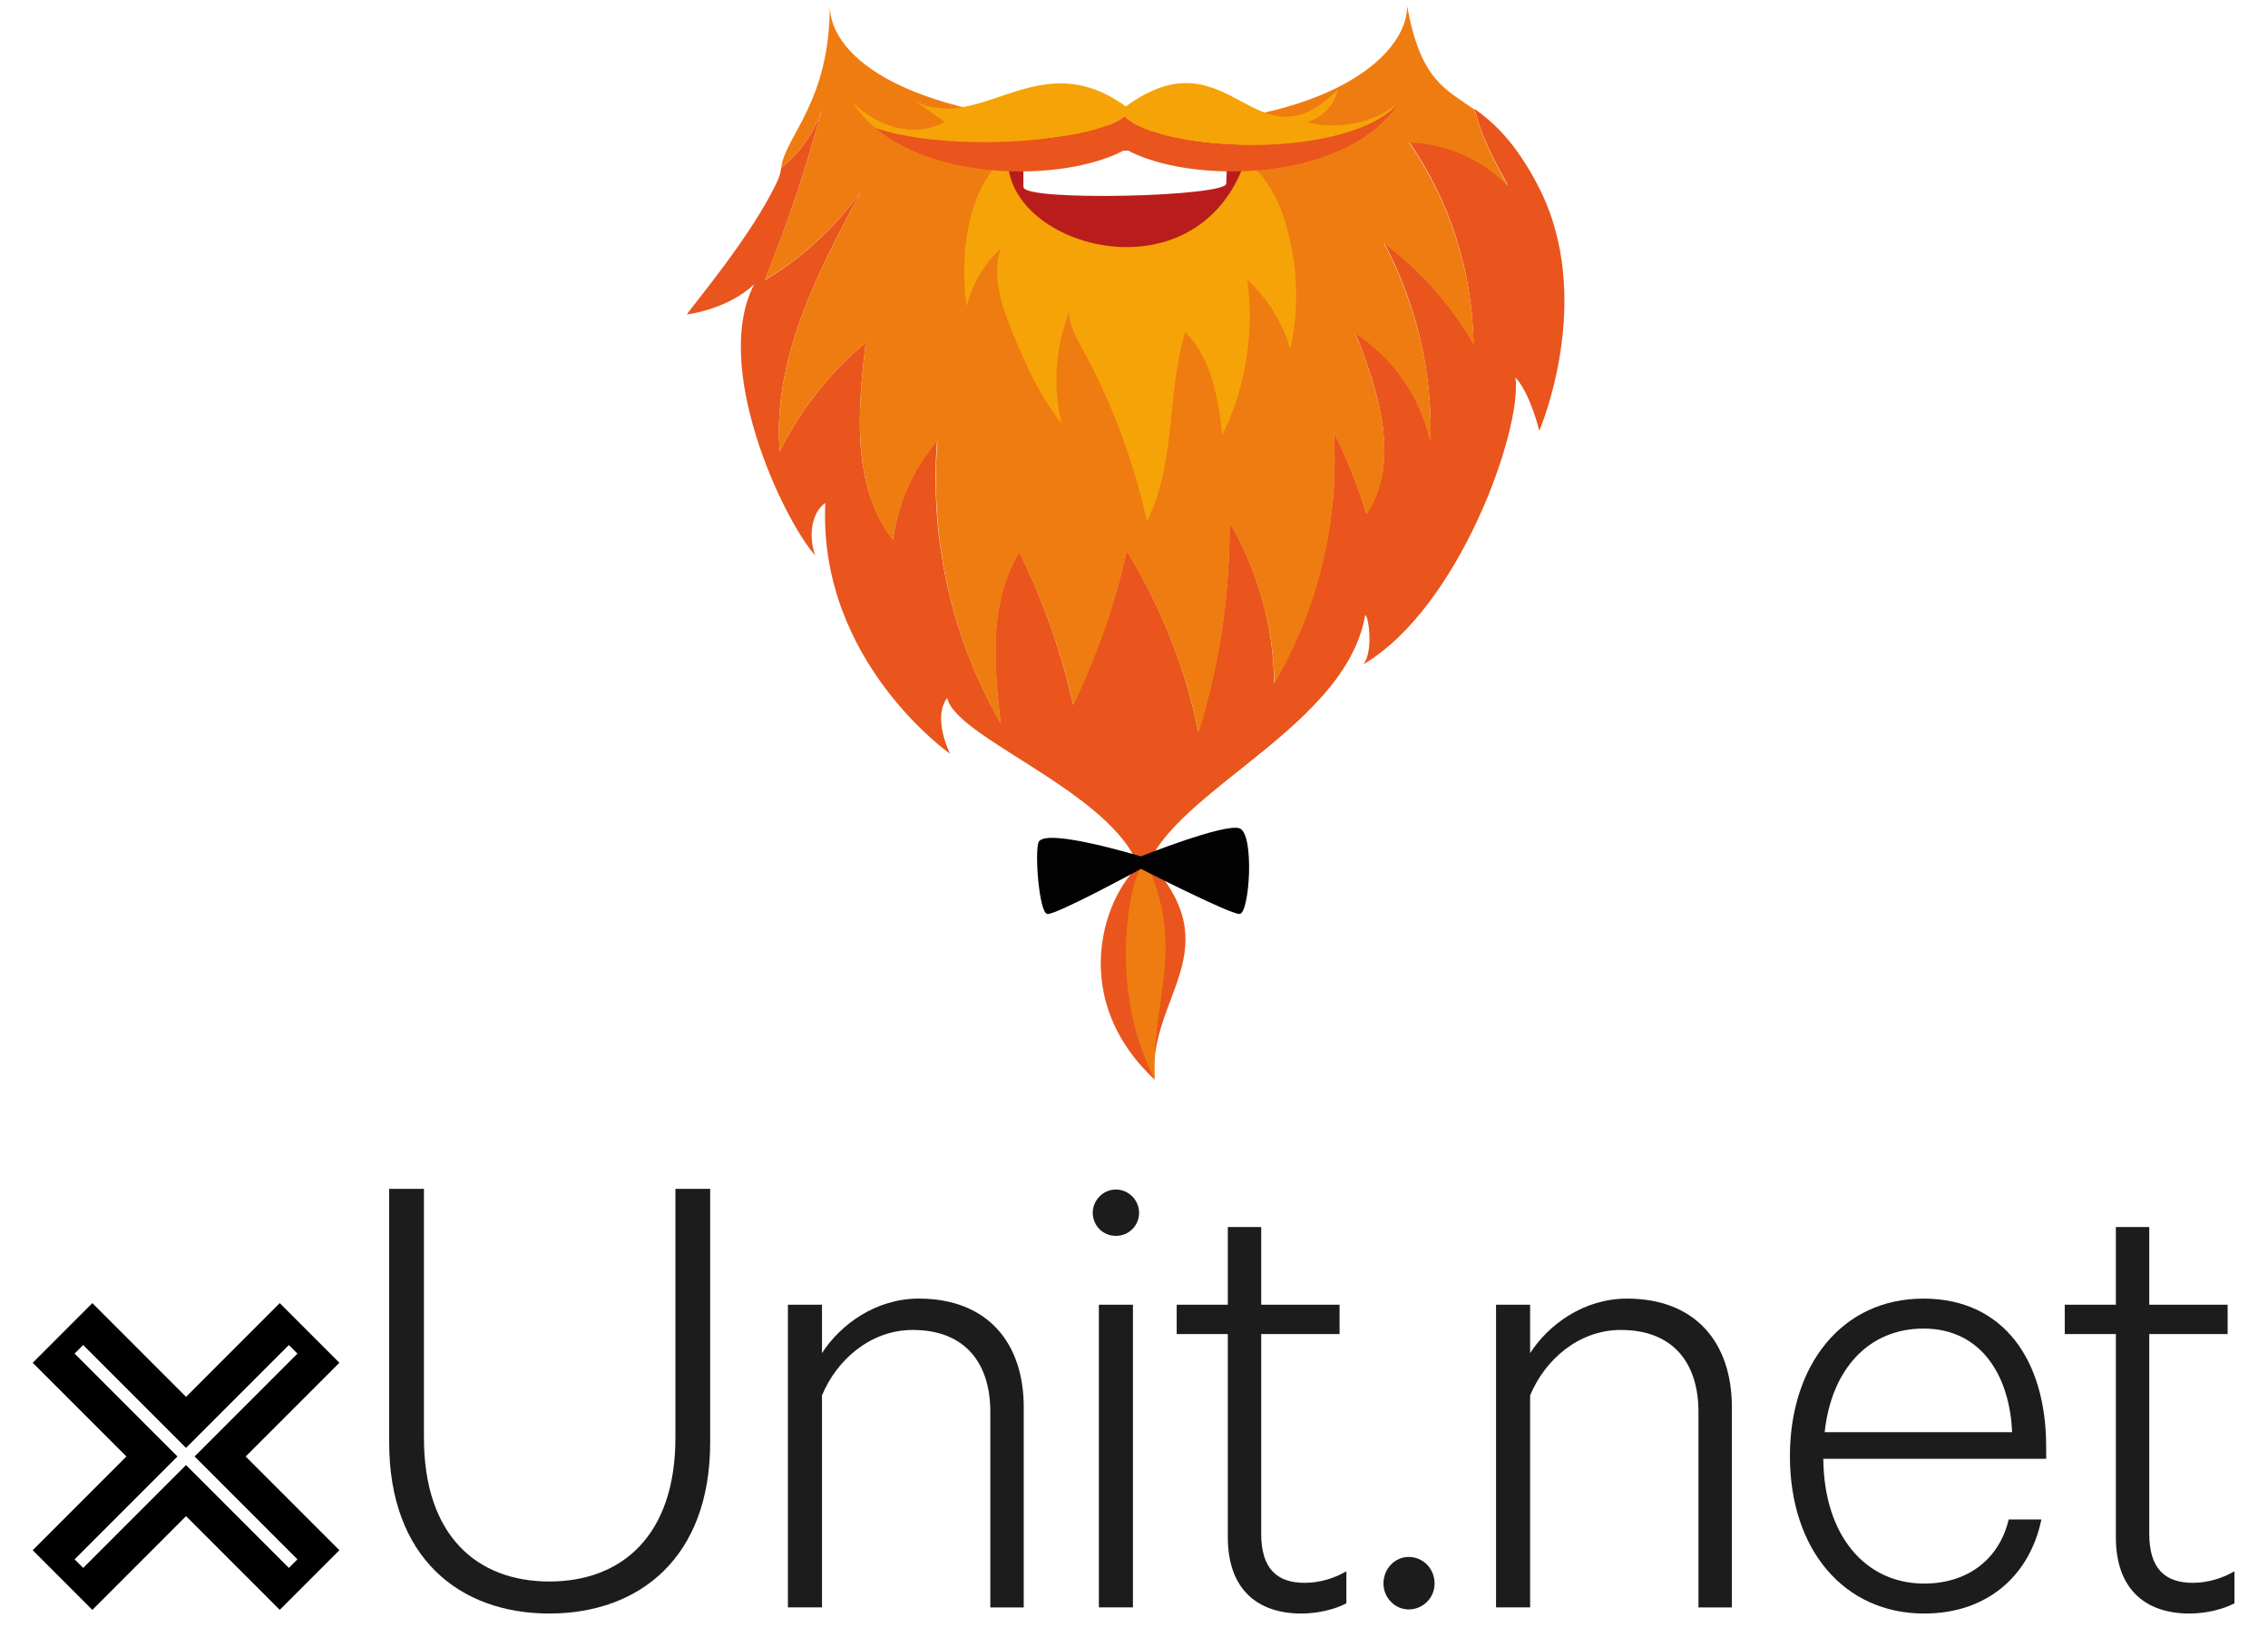 <?xml version="1.0" encoding="UTF-8"?>
<svg width="416px" height="302px" viewBox="0 0 416 302" version="1.1" xmlns="http://www.w3.org/2000/svg" xmlns:xlink="http://www.w3.org/1999/xlink">
    <!-- Generator: Sketch 48.2 (47327) - http://www.bohemiancoding.com/sketch -->
    <title>Untitled 6</title>
    <desc>Created with Sketch.</desc>
    <defs>
        <filter x="-1.8%" y="-6.8%" width="104.7%" height="123.5%" filterUnits="objectBoundingBox" id="filter-1">
            <feOffset dx="2" dy="4" in="SourceAlpha" result="shadowOffsetOuter1"></feOffset>
            <feGaussianBlur stdDeviation="2.5" in="shadowOffsetOuter1" result="shadowBlurOuter1"></feGaussianBlur>
            <feColorMatrix values="0 0 0 0 0.937   0 0 0 0 0.486   0 0 0 0 0.063  0 0 0 1 0" type="matrix" in="shadowBlurOuter1" result="shadowMatrixOuter1"></feColorMatrix>
            <feMerge>
                <feMergeNode in="shadowMatrixOuter1"></feMergeNode>
                <feMergeNode in="SourceGraphic"></feMergeNode>
            </feMerge>
        </filter>
    </defs>
    <g id="Page-1" stroke="none" stroke-width="1" fill="none" fill-rule="evenodd">
        <path d="M258.43,25.97 C265.944,36.863 270.064,49.738 270.27,62.97 C266.076,55.759 260.479,49.462 253.81,44.45 C259.789,55.604 262.74,68.13 262.37,80.78 C260.477,72.65 255.533,65.558 248.56,60.97 C252.86,71.72 256.99,84.51 250.63,94.19 C249.068,89.026 247.061,84.007 244.63,79.19 C245.631,95.267 241.83,111.279 233.71,125.19 C233.59,114.82 230.764,104.661 225.51,95.72 C225.6,108.748 223.674,121.711 219.8,134.15 C217.405,122.413 212.957,111.191 206.66,101 C204.447,110.736 201.146,120.192 196.82,129.19 C194.653,119.498 191.34,110.098 186.95,101.19 C181.31,110.34 182.29,121.92 183.51,132.57 C174.538,116.867 170.483,98.833 171.87,80.8 C167.468,85.941 164.663,92.257 163.8,98.97 C156.16,89.07 157.31,75.27 158.8,62.84 C152.218,68.309 146.845,75.085 143.02,82.74 C141.67,65.97 149.87,50.11 157.84,35.26 C153.126,41.755 147.159,47.239 140.29,51.39 C144.429,41.141 147.935,30.648 150.79,19.97 C149.385,24.227 146.776,27.985 143.28,30.79 C143.201,31.501 143.023,32.198 142.75,32.86 C138.16,43.03 126.62,56.48 126,57.66 C126,57.66 133.28,56.84 138.33,52.15 C130.52,67.07 143.38,94.87 149.54,101.89 C148.36,98.71 148.62,94.22 151.38,92.22 C150.03,121.27 174.26,138.22 174.26,138.22 C174.26,138.22 170.94,131.66 173.74,127.97 C175.31,135.97 209.64,147.11 209.64,163.11 C209.64,146.88 246.56,135.11 250.4,112.82 C251.02,112.82 251.97,119.41 250.07,121.82 C267.65,111.49 279.25,78.7 277.97,69.22 C280.73,72.22 282.34,79 282.34,79 C282.34,79 292.93,54.5 282.01,33.88 C277.88,25.97 273.94,22.47 270.5,19.97 C271.61,24.97 274.14,29.55 276.63,34.04 C271.851,29.074 265.318,26.178 258.43,25.97 Z" id="Shape" fill="#E9551D" fill-rule="nonzero"></path>
        <path d="M204.56,22.97 C166.72,22.05 152.2,10.6 152.2,0.97 C152.2,18.8 143.97,24.97 143.28,30.8 C146.778,27.992 149.387,24.23 150.79,19.97 C147.934,30.634 144.427,41.114 140.29,51.35 C147.155,47.211 153.122,41.74 157.84,35.26 C149.87,50.11 141.67,65.97 143.02,82.74 C146.835,75.09 152.206,68.322 158.79,62.87 C157.31,75.3 156.2,89.13 163.79,99.1 C164.667,92.367 167.501,86.039 171.94,80.9 C170.534,98.953 174.578,117.012 183.55,132.74 C182.37,122.09 181.35,110.51 186.99,101.36 C191.389,110.265 194.702,119.665 196.86,129.36 C201.188,120.359 204.489,110.899 206.7,101.16 C213.004,111.348 217.456,122.571 219.85,134.31 C223.722,121.871 225.645,108.907 225.55,95.88 C230.79,104.831 233.616,114.989 233.75,125.36 C241.874,111.45 245.675,95.437 244.67,79.36 C247.094,84.18 249.101,89.198 250.67,94.36 C257.03,84.66 252.9,71.87 248.61,61.15 C255.567,65.756 260.5,72.846 262.4,80.97 C262.77,68.32 259.819,55.794 253.84,44.64 C260.509,49.652 266.106,55.949 270.3,63.16 C270.093,49.93 265.977,37.056 258.47,26.16 C265.36,26.346 271.898,29.246 276.66,34.23 C274.17,29.74 271.66,25.15 270.53,20.16 C264.99,16.23 260.6,14.72 258.1,1.16 C258.07,10.6 242.43,23.88 204.56,22.97 Z" id="Shape" fill="#EF7C10" fill-rule="nonzero"></path>
        <path d="M183.94,29.19 C177.25,35 176.01,47.49 177.29,56.19 C178.31,52.129 180.48,48.448 183.54,45.59 C181.87,50.59 183.71,56.05 185.71,60.97 C188.1,66.87 190.79,72.71 194.71,77.69 C193.106,70.863 193.583,63.713 196.08,57.16 C196.08,59.62 197.4,61.89 198.58,64.05 C203.985,73.967 207.957,84.599 210.38,95.63 C215.72,85 213.99,72.25 217.38,60.87 C222.23,65.72 223.44,73 224.2,79.79 C228.509,70.94 230.106,61.015 228.79,51.26 C232.49,54.733 235.214,59.115 236.69,63.97 C238.367,56.22 238.022,48.169 235.69,40.59 C234.21,35.84 231.62,30.99 227.06,28.85 C225.298,28.09 223.429,27.604 221.52,27.41 C218.24,26.95 214.93,26.69 211.62,26.41 C207.556,25.987 203.461,25.953 199.39,26.31 C195.304,26.673 191.404,28.185 188.14,30.67" id="Shape" fill="#F6A307" fill-rule="nonzero"></path>
        <path d="M184.94,28.08 C183.05,44.97 219.28,55.82 228.4,29.52 C231.22,21.39 185.38,23.75 184.94,28.08 Z" id="Shape" fill="#B91D1B" fill-rule="nonzero"></path>
        <path d="M187.74,34.31 C187.74,36.97 224.99,36.08 224.92,33.65 C224.92,33.13 225.18,27.52 225.22,26.9 C214.76,27.46 196.86,27.19 187.71,29.98 L187.71,34.31 L187.74,34.31 Z" id="Shape" fill="#FFFFFF" fill-rule="nonzero"></path>
        <path d="M206.3,21.33 C212.89,28.18 247.71,29.39 256.6,18.8 C250.53,23.88 242.46,23.36 239.71,22.34 C242.567,21.62 244.759,19.327 245.35,16.44 C230.17,31.75 225.71,5.49 206.5,19.52 C190.63,7.97 180.2,24.34 168.1,18.67 L173.25,22.34 C173.25,22.34 165.67,27.34 156.36,18.8 C157.53,20.564 158.956,22.145 160.59,23.49 C173.57,27.97 200.13,26.24 206.3,21.33 Z" id="Shape" fill="#F6A307" fill-rule="nonzero"></path>
        <path d="M206.5,27.39 C218.17,33.88 246.92,33.59 256.6,18.83 C247.71,29.39 212.89,28.18 206.3,21.33 C200.13,26.24 173.57,27.97 160.59,23.49 C172.69,33.56 196.2,33.13 206.5,27.39 Z" id="Shape" fill="#E9551D" fill-rule="nonzero"></path>
        <path d="M210.46,157.63 C203.71,161.4 194.56,181.83 211.77,197.96 C210.46,182.81 226.07,174.15 210.46,157.63" id="Shape" fill="#E9551D" fill-rule="nonzero"></path>
        <path d="M210.07,157.63 C206.76,161.4 203.35,181.83 211.81,197.96 C211.15,182.81 217.71,174.15 210.07,157.63" id="Shape" fill="#EF7C10" fill-rule="nonzero"></path>
        <path d="M190.53,154.38 C191.87,151.73 209.25,157.04 209.25,157.04 C209.25,157.04 224.56,150.94 227.35,151.89 C230.14,152.84 229.22,167.6 227.35,167.6 C225.48,167.6 209.28,159.33 209.28,159.33 C209.28,159.33 193.64,167.83 192.1,167.6 C190.56,167.37 189.74,155.97 190.53,154.38 Z" id="Shape" fill="#020203" fill-rule="nonzero"></path>
        <g id="full-logo" filter="url(#filter-1)" style="mix-blend-mode: color-dodge;" transform="translate(3, 212)" fill-rule="nonzero">
            <g id="Group" transform="translate(202.92, 40.94) scale(-1, 1) rotate(-180) translate(-202.92, -40.94) translate(0.42, 0.94)">
                <g transform="translate(65, 0)" fill="#1C1C1C" id="Shape">
                    <path d="M0.963,32.438 L0.963,78.938 L7.339,78.938 L7.339,33.31 C7.339,15.31 17.089,6.935 30.339,6.935 C43.59,6.935 53.466,15.311 53.466,33.31 L53.466,78.938 L59.841,78.938 L59.841,32.438 C59.841,11.312 46.841,1.062 30.339,1.062 C13.839,1.062 0.963,11.315 0.963,32.438"></path>
                    <path d="M74.1,57.688 L80.35,57.688 L80.35,48.812 C83.725,54.064 90.226,58.812 98.101,58.812 C110.726,58.812 117.353,50.688 117.353,38.936 L117.353,2.184 L111.228,2.184 L111.228,38.062 C111.228,46.688 106.853,53.062 96.976,53.062 C89.351,53.062 83.101,47.688 80.35,41.061 L80.35,2.186 L74.1,2.186 L74.1,57.686"></path>
                    <path d="M137.387,2.188 L131.137,2.188 L131.137,57.688 L137.387,57.688 L137.387,2.188 M134.262,70.312 C131.887,70.312 130.012,72.189 130.012,74.564 C130.012,76.815 131.887,78.814 134.262,78.814 C136.637,78.814 138.514,76.815 138.514,74.564 C138.514,72.189 136.637,70.312 134.262,70.312"></path>
                    <path d="M154.787,52.312 L145.411,52.312 L145.411,57.688 L154.787,57.688 L154.787,71.939 L160.912,71.939 L160.912,57.688 L175.287,57.688 L175.287,52.312 L160.912,52.312 L160.912,15.688 C160.912,9.438 163.662,6.689 168.912,6.689 C171.664,6.689 174.412,7.562 176.537,8.812 L176.537,2.936 C174.412,1.812 171.287,1.061 168.287,1.061 C160.162,1.061 154.787,5.562 154.787,15.062 L154.787,52.315"></path>
                    <path d="M187.963,11.438 C190.589,11.438 192.713,9.314 192.713,6.562 C192.713,3.938 190.589,1.814 187.963,1.814 C185.463,1.814 183.338,3.938 183.338,6.562 C183.338,9.314 185.463,11.438 187.963,11.438"></path>
                    <path d="M203.988,57.688 L210.238,57.688 L210.238,48.812 C213.613,54.064 220.113,58.812 227.989,58.812 C240.614,58.812 247.24,50.688 247.24,38.936 L247.24,2.184 L241.114,2.184 L241.114,38.062 C241.114,46.688 236.739,53.062 226.864,53.062 C219.239,53.062 212.989,47.688 210.238,41.061 L210.238,2.186 L203.988,2.186 L203.988,57.686"></path>
                    <path d="M264.262,34.312 L298.64,34.312 C298.264,44.064 293.389,53.315 282.39,53.315 C272.39,53.315 265.514,45.939 264.264,34.312 L264.262,34.312 Z M304.017,18.311 C301.891,8.062 294.14,1.06 282.516,1.06 C267.889,1.06 257.889,12.686 257.889,29.935 C257.889,46.438 267.264,58.81 282.39,58.81 C297.141,58.81 304.89,47.434 304.89,31.683 L304.89,29.435 L264.014,29.435 C264.137,15.309 271.762,6.556 282.515,6.556 C290.389,6.556 296.265,10.931 298.015,18.306 L304.016,18.306 L304.017,18.311 Z"></path>
                    <path d="M317.675,52.312 L308.3,52.312 L308.3,57.688 L317.675,57.688 L317.675,71.939 L323.8,71.939 L323.8,57.688 L338.178,57.688 L338.178,52.312 L323.8,52.312 L323.8,15.688 C323.8,9.438 326.553,6.689 331.801,6.689 C334.553,6.689 337.301,7.562 339.428,8.812 L339.428,2.936 C337.301,1.812 334.176,1.061 331.176,1.061 C323.051,1.061 317.675,5.562 317.675,15.062 L317.675,52.315"></path>
                </g>
                <path d="M49.138,11 L47.564,9.425 L28.701,28.288 L9.839,9.425 L8.266,11 L27.129,29.863 L8.266,48.725 L9.839,50.299 L28.701,31.436 L47.564,50.299 L49.138,48.725 L30.275,29.863 L49.138,11 M56.83,47.041 L45.89,57.983 L28.705,40.796 L11.521,57.983 L0.58,47.041 L17.765,29.858 L0.58,12.672 L11.521,1.732 L28.705,18.918 L45.89,1.732 L56.83,12.672 L39.646,29.858 L56.83,47.041" id="Shape" fill="#000000"></path>
            </g>
        </g>
    </g>
</svg>